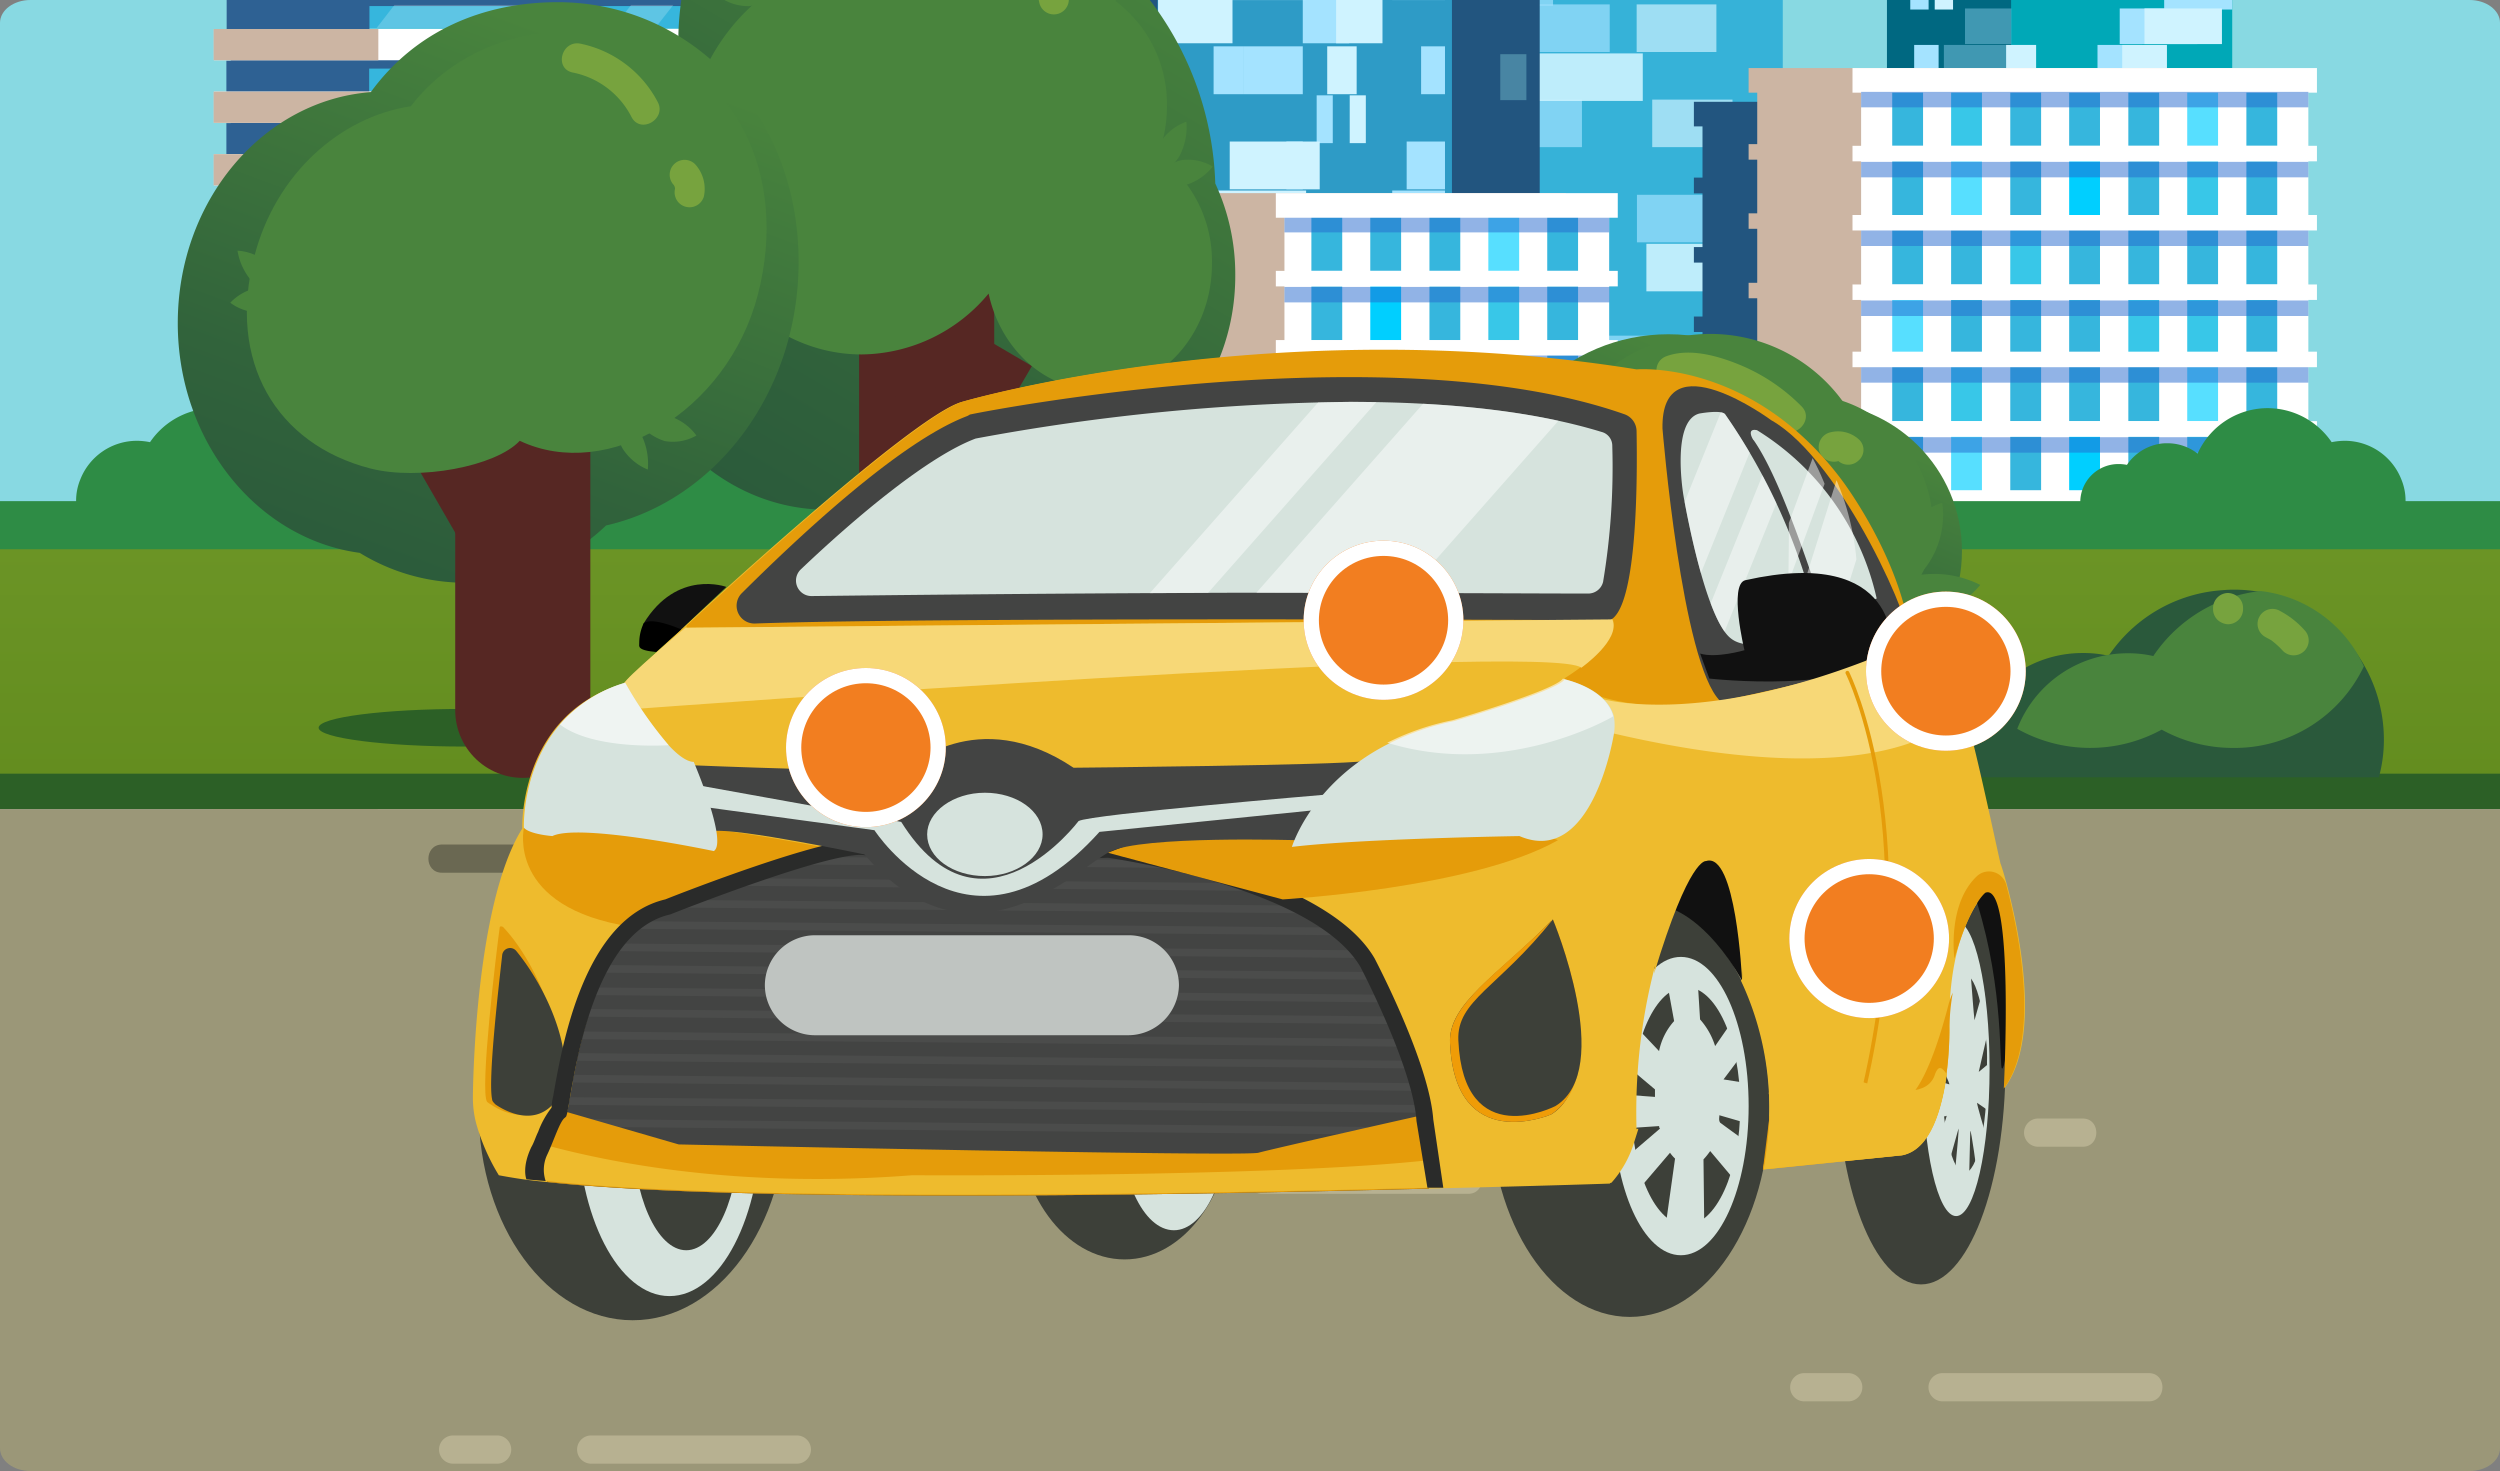 <svg xmlns="http://www.w3.org/2000/svg" xmlns:xlink="http://www.w3.org/1999/xlink" viewBox="0 0 328 193"><rect x="0" y="0" width="328" height="193" fill="#808080" stroke="none"/><defs><style>.a{fill:#ededed;stroke:#cccece;}.b{clip-path:url(#a);}.c{fill:#88d9e2;}.an,.by,.ch,.ci,.d{fill:#fff;}.ab,.ac,.ad,.ae,.af,.ag,.ah,.ai,.aj,.av,.ba,.bb,.bg,.bk,.ca,.ce,.cj,.cm,.e,.h,.i,.j,.k,.l,.m,.p,.q,.r,.s,.u,.v,.w,.x,.y,.z{fill:none;}.ab,.ac,.ad,.e,.h,.i,.j,.k,.p,.q{stroke:#a4e3ff;}.ab,.ac,.ad,.ae,.af,.ag,.ah,.ai,.aj,.av,.ba,.bb,.bg,.bk,.ca,.ce,.cj,.e,.h,.i,.j,.k,.l,.m,.p,.q,.r,.s,.u,.v,.w,.x,.y,.z{stroke-miterlimit:10;}.e{stroke-width:6.813px;}.ao,.e,.p,.q,.s,.u{opacity:0.68;}.f{fill:#00a8b7;}.g{fill:#006881;}.h,.i,.j,.k,.l,.m{stroke-width:4.679px;}.ac,.i{opacity:0.53;}.j{opacity:0.31;}.ad,.ag,.k,.m{opacity:0.39;}.ae,.af,.ag,.l,.m,.r,.s{stroke:#cff3ff;}.n{fill:#98ba2d;}.o{fill:#36b2d8;}.p,.r,.s{stroke-width:6.238px;}.q{stroke-width:9.131px;}.r{opacity:0.89;}.t{fill:#22557f;}.aj,.u,.v,.w,.x{stroke:#95e4e8;}.u,.v{stroke-width:5.489px;}.v,.w,.x{opacity:0.34;}.w{stroke-width:6.029px;}.x{stroke-width:6.531px;}.ck,.y{stroke:#fff;}.y,.z{stroke-width:6.947px;}.z{stroke:#a4eeff;}.aa{fill:#2e9bc6;}.ab,.ac,.ad,.ae,.af,.ag,.aj{stroke-width:6.272px;}.ae{opacity:0.14;}.ah{stroke:#46c4d1;}.ah,.ai{stroke-width:7.938px;}.ai{stroke:#3a84ad;}.ak{fill:#36b6dd;}.al{fill:#2e6193;}.am{fill:#ccb5a3;}.an{opacity:0.2;}.ap{fill:#a4e3ff;}.aq{fill:#cff3ff;}.ar{fill:#38c7e8;}.as{fill:#57dfff;}.at{fill:#00cfff;}.au{fill:#2469ce;opacity:0.5;}.av{stroke:#38300e;stroke-width:3.519px;}.aw{fill:url(#b);}.ax{fill:#2e8c45;}.ay{fill:#2c6026;}.az{fill:url(#c);}.ba,.bb,.bk{stroke:#562723;}.ba,.cj{stroke-linecap:round;}.ba{stroke-width:17.728px;}.bb{stroke-width:9.455px;}.bc{fill:#49843d;}.bd{fill:#77a33e;}.be{fill:url(#d);}.bf{fill:#33312a;}.bg{stroke:#4b4332;stroke-width:6.696px;}.bh{fill:url(#e);}.bi{fill:url(#f);}.bj{fill:#2a593b;}.bk{stroke-width:0.919px;}.bl{fill:#9b9778;}.bm{fill:#b7b191;}.bn{opacity:0.7;}.bo{fill:#565441;}.bp{fill:#3d4039;}.bq{fill:#d6e3dd;}.br{fill:#eebb2d;}.bs{fill:#e59c0a;}.bt{fill:#111;}.bu{fill:#434443;}.bv,.by{opacity:0.47;}.bv{clip-path:url(#g);}.bw{opacity:0.44;clip-path:url(#h);}.bx{clip-path:url(#i);}.bz{clip-path:url(#j);}.ca,.cj{stroke:#e59c0a;}.cb{fill:#ef9c07;}.cc{fill:#f7d877;}.cd{clip-path:url(#k);}.ce{stroke:#4b4c4b;}.cf{fill:#bfc4c1;}.cg{fill:#2a2b2a;}.ch{opacity:0.62;}.ci{opacity:0.57;}.cj{stroke-width:0.5px;}.ck{fill:#f27e20;stroke-width:2px;}.cl{stroke:none;}</style><clipPath id="a"><path class="a" d="M4-2H324c2.209,0,4,1.342,4,3V188c0,1.655-1.791,3-4,3H4c-2.209,0-4-1.342-4-3V1C0-.658,1.791-2,4-2Z" transform="translate(94 182)"/></clipPath><linearGradient id="b" x1="0.5" y1="-2.109" x2="0.5" y2="1.355" gradientUnits="objectBoundingBox"><stop offset="0" stop-color="#7fa637"/><stop offset="1" stop-color="#5f891b"/></linearGradient><linearGradient id="c" x1="0.778" y1="0.052" x2="0.262" y2="1.084" gradientUnits="objectBoundingBox"><stop offset="0.092" stop-color="#49843d"/><stop offset="0.196" stop-color="#447e3d"/><stop offset="0.701" stop-color="#31633b"/><stop offset="1" stop-color="#2a593b"/></linearGradient><linearGradient id="d" x1="0.709" y1="-0.022" x2="0.285" y2="1.05" xlink:href="#c"/><linearGradient id="e" x1="0.705" y1="0.014" x2="0.275" y2="1.035" xlink:href="#c"/><linearGradient id="f" x1="0.705" y1="0.014" x2="0.274" y2="1.035" xlink:href="#c"/><clipPath id="g"><path d="M40.483,35.276a2.028,2.028,0,0,1-1.427-3.5c7.354-7,16.793-14.87,22.939-17.166A282.4,282.4,0,0,1,111.166,9.8c13.281,0,24.366,1.312,32.927,3.936a1.875,1.875,0,0,1,1.427,1.859,91.624,91.624,0,0,1-1.207,17.822,2.009,2.009,0,0,1-1.976,1.531c-5.817,0-25.025-.109-45.988-.109C67.373,34.948,50.471,35.166,40.483,35.276Z" transform="translate(-38.426 -9.8)"/></clipPath><clipPath id="h"><path d="M144.532,21.933s-1.646-9.731,2.085-10.715c0,0,2.963-.547,3.4.109a79.036,79.036,0,0,1,12.073,27.116s-7.9,4.92-11.3,2.3C147.276,38.115,144.532,21.933,144.532,21.933Z" transform="translate(-144.17 -11.005)"/></clipPath><clipPath id="i"><path d="M.818.04A34.775,34.775,0,0,1,16.479,22.117s-6.037,2.3-6.694,1.758S4.649,7.474.378,1.353C.378,1.463-.717-.286.818.04Z" transform="translate(0 0)"/></clipPath><clipPath id="j"><path d="M.818.04A34.786,34.786,0,0,1,16.484,22.117s-6.037,2.3-6.695,1.757S4.651,7.473.378,1.353C.378,1.463-.717-.286.818.04Z" transform="translate(0 0)"/></clipPath><clipPath id="k"><path d="M124.423,107.995c-32.927.875-90.879,1.859-115.684-.875l-.22-.547a5.009,5.009,0,0,1,.329-3.717c.878-1.859,1.646-4.374,2.3-4.811l.11-.109c.659-.109,2.085-23.945,13.72-26.569,0,0,22.829-9.075,25.9-7.654s31.5.219,31.5.219,26.89,3.717,33.147,14.323c0,0,6.915,13.23,7.354,20.227Z" transform="translate(-8.304 -63.562)"/></clipPath></defs><g class="b" transform="translate(-94 -180)"><g transform="translate(94 65.926)"><g transform="translate(0 0)"><rect class="c" width="328" height="245.895"/><path class="d" d="M657.728,115.62v.363a4.611,4.611,0,0,0,4.592,4.574h20.956v15.212H620.628a4.611,4.611,0,0,1-4.592-4.574v-6.063a4.611,4.611,0,0,1,4.592-4.574h9.658a4.611,4.611,0,0,0,4.592-4.574v-.363a4.611,4.611,0,0,0-4.592-4.574H588.01a4.156,4.156,0,0,1-4.373-3.848,4.156,4.156,0,0,0-4.373-3.848H563.592A4.6,4.6,0,0,1,559,98.774a4.611,4.611,0,0,1,4.592-4.574H683.275v16.846H662.32A4.611,4.611,0,0,0,657.728,115.62Z" transform="translate(-355.276 -60)"/><g transform="translate(247.567 67.419)"><line class="e" x2="9.111" transform="translate(36.189 39.609)"/><line class="e" x2="9.111" transform="translate(36.189 16.773)"/><rect class="f" width="36.955" height="112.038" transform="translate(8.346)"/><rect class="g" width="16.291" height="112.038"/><line class="h" x2="6.013" transform="translate(39.287 58.887)"/><line class="h" x2="4.556" transform="translate(30.54 22.146)"/><line class="h" x2="4.483" transform="translate(18.878 58.887)"/><line class="i" x2="7.289" transform="translate(5.503 22.146)"/><line class="j" x2="4.118" transform="translate(0 22.146)"/><line class="h" x2="6.013" transform="translate(39.287 26.938)"/><line class="h" x2="7.107" transform="translate(32.18 100.638)"/><line class="h" x2="8.747" transform="translate(18.878 63.679)"/><line class="h" x2="8.929" transform="translate(36.372 68.218)"/><line class="h" x2="5.868" transform="translate(16.254 31.477)"/><line class="h" x2="4.665" transform="translate(0 31.477)"/><line class="h" x2="4.082" transform="translate(38.048 73.01)"/><line class="h" x2="5.795" transform="translate(18.988 36.269)"/><line class="h" x2="6.123" transform="translate(4.118 73.01)"/><line class="h" x2="11.589" transform="translate(30.54 40.771)"/><line class="k" x2="9.184" transform="translate(12.646 40.771)"/><line class="h" x2="3.207" transform="translate(9.439 86.878)"/><line class="h" x2="2.369" transform="translate(7.07 77.512)"/><line class="h" x2="8.929" transform="translate(36.372 45.563)"/><line class="h" x2="2.879" transform="translate(28.973 73.01)"/><line class="h" x2="1.604" transform="translate(31.889 8.641)"/><line class="h" x2="10.095" transform="translate(17.275 73.01)"/><line class="h" x2="4.191" transform="translate(11.844 77.512)"/><line class="h" x2="6.669" transform="translate(5.467 82.304)"/><line class="h" x2="2.405" transform="translate(3.061 45.563)"/><line class="i" x2="3.025" transform="translate(2.15 8.641)"/><line class="h" x2="4.592" transform="translate(40.708 13.142)"/><line class="h" x2="10.168" transform="translate(30.54 50.101)"/><line class="h" x2="1.567" transform="translate(28.973 13.142)"/><line class="k" x2="6.086" transform="translate(10.241 50.101)"/><line class="i" x2="2.15" transform="translate(0 13.142)"/><line class="h" x2="6.013" transform="translate(39.287 17.935)"/><line class="h" x2="5.795" transform="translate(33.492 91.634)"/><line class="h" x2="5.868" transform="translate(27.625 54.893)"/><line class="k" x2="8.856" transform="translate(7.471 54.893)"/><line class="i" x2="4.483" transform="translate(6.779 17.935)"/><line class="h" x2="3.207" transform="translate(3.572 54.893)"/><line class="h" x2="3.572" transform="translate(2.15 100.965)"/><line class="l" x2="4.556" transform="translate(33.784 22.146)"/><line class="l" x2="4.483" transform="translate(22.122 58.887)"/><line class="l" x2="7.289" transform="translate(16.4 22.146)"/><line class="l" x2="7.143" transform="translate(35.388 100.638)"/><line class="i" x2="7.362" transform="translate(8.965 26.938)"/><line class="l" x2="5.831" transform="translate(27.953 31.477)"/><line class="m" x2="4.884" transform="translate(11.553 31.477)"/><line class="l" x2="11.954" transform="translate(33.347 36.269)"/><line class="m" x2="6.123" transform="translate(7.362 73.01)"/><line class="l" x2="8.783" transform="translate(16.254 40.771)"/><line class="l" x2="3.207" transform="translate(12.683 86.878)"/><line class="m" x2="2.405" transform="translate(10.277 77.512)"/><line class="l" x2="2.916" transform="translate(32.18 73.01)"/><line class="l" x2="1.604" transform="translate(35.132 8.641)"/><line class="l" x2="5.467" transform="translate(19.571 82.304)"/><line class="l" x2="4.191" transform="translate(15.088 77.512)"/><line class="l" x2="6.706" transform="translate(8.674 82.304)"/><line class="l" x2="2.405" transform="translate(6.268 45.563)"/><line class="l" x2="10.168" transform="translate(33.784 50.101)"/><line class="l" x2="8.783" transform="translate(23.397 13.142)"/><line class="l" x2="3.827" transform="translate(19.571 86.842)"/><line class="m" x2="7.471" transform="translate(6.013 13.142)"/><line class="l" x2="5.795" transform="translate(36.736 91.634)"/><line class="l" x2="5.868" transform="translate(30.868 54.893)"/><line class="l" x2="12.245" transform="translate(18.623 17.935)"/><line class="l" x2="3.936" transform="translate(15.635 54.893)"/><line class="m" x2="3.244" transform="translate(12.391 17.935)"/><line class="l" x2="3.572" transform="translate(5.394 100.965)"/><path class="n" d="M783.036,494.3Z" transform="translate(-745.207 -382.262)"/></g><path class="d" d="M94.732,146.383v.581a4.743,4.743,0,0,1-4.738,4.72h-46.1a4.743,4.743,0,0,0-4.738,4.72v2a4.743,4.743,0,0,1-4.738,4.72H.2V142.135c.62-.254-.692-.436.073-.436H90.031A4.68,4.68,0,0,1,94.732,146.383Z" transform="translate(-0.013 -90.255)"/><g transform="translate(27.916 28.899)"><g transform="translate(102.081)"><rect class="o" width="51.095" height="129.21" transform="translate(52.808 64.442)"/><line class="p" x2="9.257" transform="translate(64.434 76.422)"/><line class="q" x2="11.662" transform="translate(48.471 142.353)"/><line class="p" x2="23.543" transform="translate(73.764 132.333)"/><line class="p" x2="20.956" transform="translate(52.808 82.812)"/><line class="p" x2="15.234" transform="translate(65.964 88.875)"/><line class="q" x2="13.156" transform="translate(48.471 154.842)"/><line class="q" x2="11.662" transform="translate(48.471 111.747)"/><line class="p" x2="24.746" transform="translate(52.808 101.364)"/><line class="p" x2="11.589" transform="translate(61.409 157.311)"/><line class="p" x2="8.601" transform="translate(58.858 107.79)"/><line class="p" x2="17.238" transform="translate(83.057 163.373)"/><line class="p" x2="13.74" transform="translate(84.77 113.853)"/><line class="p" x2="11.152" transform="translate(89.143 169.799)"/><line class="p" x1="9.33" transform="translate(67.459 120.279)"/><line class="p" x2="13.849" transform="translate(62.94 169.799)"/><line class="r" x2="7.58" transform="translate(78.428 76.422)"/><line class="s" x2="16.436" transform="translate(61.992 125.943)"/><line class="s" x2="13.849" transform="translate(86.774 138.395)"/><line class="s" x2="10.46" transform="translate(84.733 88.875)"/><line class="s" x2="17.931" transform="translate(61.992 138.395)"/><line class="r" x2="15.598" transform="translate(69.937 95.301)"/><line class="s" x1="10.532" transform="translate(86.774 101.364)"/><line class="r" x2="6.852" transform="translate(75.367 157.311)"/><line class="s" x2="33.857" transform="translate(43.952 113.853)"/><line class="r" x2="15.926" transform="translate(86.009 120.279)"/><line class="s" x2="9.111" transform="translate(76.898 169.799)"/><path class="t" d="M473.521,261V388.794H427.2V261Z" transform="translate(-401.507 -195.142)"/><line class="u" x2="31.78" transform="translate(72.124 69.96)"/><line class="v" x2="14.396" transform="translate(52.808 69.96)"/><line class="w" x2="3.426" transform="translate(68.552 76.422)"/><line class="w" x2="3.426" transform="translate(66.839 95.301)"/><line class="x" x2="8.054" transform="translate(52.808 79.581)"/><line class="y" x2="31.78" transform="translate(72.124 64.442)"/><line class="z" x2="19.316" transform="translate(52.808 64.442)"/><rect class="aa" width="49.346" height="190.167" transform="translate(11.152)"/><rect class="t" width="21.867" height="190.167"/><line class="ab" x2="6.924" transform="translate(52.662 168.202)"/><line class="ab" x2="2.478" transform="translate(47.013 11.981)"/><line class="ab" x2="6.086" transform="translate(40.927 118.972)"/><line class="ab" x2="4.738" transform="translate(26.969 11.981)"/><line class="ab" x2="5.977" transform="translate(25.292 168.202)"/><line class="ac" x2="9.767" transform="translate(7.362 118.972)"/><line class="ac" x2="10.022" transform="translate(0.036 11.981)"/><line class="ab" x2="5.503" transform="translate(0 118.972)"/><line class="ab" x2="7.836" transform="translate(52.662 125.398)"/><line class="ab" x2="6.05" transform="translate(37.028 18.407)"/><line class="ab" x2="11.735" transform="translate(25.292 174.628)"/><line class="ac" x1="6.013" transform="translate(15.853 18.407)"/><line class="ac" x2="4.337" transform="translate(0 18.407)"/><line class="ab" x2="10.86" transform="translate(48.726 180.691)"/><line class="ab" x2="3.608" transform="translate(40.927 24.47)"/><line class="ab" x2="7.836" transform="translate(21.794 131.461)"/><line class="ab" x2="11.079" transform="translate(22.012 24.47)"/><line class="ac" x2="4.92" transform="translate(6.232 24.47)"/><line class="ab" x2="3.134" transform="translate(56.452 30.896)"/><line class="ab" x2="5.467" transform="translate(50.986 187.117)"/><line class="ab" x2="4.628" transform="translate(34.039 30.896)"/><line class="ab" x2="7.799" transform="translate(25.438 137.851)"/><line class="ab" x2="7.362" transform="translate(21.867 30.896)"/><line class="ab" x2="8.236" transform="translate(5.503 187.117)"/><line class="ac" x2="5.503" transform="translate(0 30.896)"/><line class="ab" x2="3.134" transform="translate(56.452 94.394)"/><line class="ab" x2="15.525" transform="translate(40.927 143.914)"/><line class="ab" x2="7.836" transform="translate(33.092 94.394)"/><line class="ab" x2="3.863" transform="translate(29.228 94.394)"/><line class="ad" x2="12.282" transform="translate(16.947 143.914)"/><line class="ae" x2="3.207" transform="translate(9.439 193.18)"/><line class="ac" x2="4.337" transform="translate(0 36.959)"/><line class="ab" x2="10.86" transform="translate(48.726 150.34)"/><line class="ab" x2="3.863" transform="translate(38.813 187.117)"/><line class="ab" x2="2.114" transform="translate(42.749 100.82)"/><line class="ab" x2="13.521" transform="translate(23.142 187.117)"/><line class="ae" x2="8.965" transform="translate(7.289 199.57)"/><line class="ab" x2="3.207" transform="translate(4.082 150.34)"/><line class="ac" x2="4.045" transform="translate(2.879 43.348)"/><line class="ab" x2="5.029" transform="translate(54.557 106.883)"/><line class="ab" x2="13.63" transform="translate(40.927 156.403)"/><line class="ab" x2="2.15" transform="translate(38.777 106.883)"/><line class="ad" x2="8.127" transform="translate(13.74 156.403)"/><line class="ac" x2="2.879" transform="translate(0 106.883)"/><line class="ab" x2="6.924" transform="translate(52.662 113.309)"/><line class="ab" x2="7.836" transform="translate(37.028 162.829)"/><line class="ad" x2="11.844" transform="translate(10.022 162.829)"/><line class="ae" x2="4.3" transform="translate(4.774 162.829)"/><line class="af" x2="3.462" transform="translate(53.537 11.981)"/><line class="af" x2="6.086" transform="translate(45.3 118.972)"/><line class="af" x2="9.694" transform="translate(35.606 11.981)"/><line class="af" x2="5.977" transform="translate(29.629 168.202)"/><line class="af" x2="9.767" transform="translate(21.94 118.972)"/><line class="ae" x2="6.815" transform="translate(13.047 11.981)"/><line class="ae" x2="5.503" transform="translate(4.337 118.972)"/><line class="af" x2="6.05" transform="translate(45.884 18.407)"/><line class="af" x2="11.735" transform="translate(29.629 174.628)"/><line class="af" x2="7.69" transform="translate(21.94 18.407)"/><line class="ac" x2="9.876" transform="translate(11.99 125.398)"/><line class="ae" x2="4.701" transform="translate(7.289 18.407)"/><line class="af" x2="7.799" transform="translate(47.086 24.47)"/><line class="af" x2="7.872" transform="translate(37.428 131.461)"/><line class="af" x2="15.416" transform="translate(22.012 24.47)"/><line class="ag" x2="6.524" transform="translate(15.489 131.461)"/><line class="ae" x2="4.92" transform="translate(13.995 24.47)"/><line class="ae" x2="6.232" transform="translate(4.337 131.461)"/><line class="af" x2="13.958" transform="translate(41.364 30.896)"/><line class="ab" x1="2.442" transform="translate(31.962 37.866)"/><line class="ab" x1="4.774" transform="translate(49.71 37.866)"/><line class="ab" x1="6.086" transform="translate(38.34 44.292)"/><line class="ab" x1="3.608" transform="translate(36.882 50.355)"/><line class="ab" x1="11.917" transform="translate(48.362 50.355)"/><line class="ab" x1="4.665" transform="translate(42.749 56.781)"/><line class="ab" x1="8.2" transform="translate(52.225 56.781)"/><line class="af" x1="3.499" transform="translate(24.418 37.866)"/><line class="af" x1="9.658" transform="translate(36.153 37.866)"/><line class="af" x1="6.086" transform="translate(29.484 44.292)"/><line class="af" x1="8.564" transform="translate(51.788 44.292)"/><line class="af" x1="7.763" transform="translate(26.568 50.355)"/><line class="af" x1="16.254" transform="translate(44.025 50.355)"/><line class="af" x1="13.958" transform="translate(26.131 56.781)"/><line class="af" x2="15.635" transform="translate(44.681 137.851)"/><line class="ae" x2="8.236" transform="translate(9.84 187.117)"/><line class="ag" x2="5.467" transform="translate(16.364 30.896)"/><line class="af" x2="3.863" transform="translate(44.134 94.394)"/><line class="af" x2="11.772" transform="translate(21.794 143.914)"/><line class="ag" x2="3.244" transform="translate(13.776 193.18)"/><line class="ae" x2="9.439" transform="translate(7.362 36.959)"/><line class="ac" x2="6.013" transform="translate(0 56.781)"/><line class="ac" x1="4.337" transform="translate(17.53 56.781)"/><line class="ac" x1="4.956" transform="translate(10.715 62.844)"/><line class="ac" x1="5.503" transform="translate(16.364 69.27)"/><line class="ac" x1="4.337" transform="translate(17.53 75.333)"/><line class="ac" x1="4.082" transform="translate(14.942 81.759)"/><line class="ae" x1="6.815" transform="translate(2.004 50.355)"/><line class="ae" x1="4.701" transform="translate(9.876 56.781)"/><line class="ae" x1="4.956" transform="translate(2.952 62.844)"/><line class="ag" x1="5.503" transform="translate(0.036 69.27)"/><line class="ae" x1="9.403" transform="translate(5.102 75.333)"/><line class="af" x2="2.114" transform="translate(47.086 100.82)"/><line class="af" x2="7.362" transform="translate(26.204 199.57)"/><line class="ad" x2="8.965" transform="translate(11.626 199.57)"/><line class="ae" x2="3.207" transform="translate(8.419 150.34)"/><line class="af" x2="13.594" transform="translate(45.3 156.403)"/><line class="af" x2="11.808" transform="translate(31.342 106.883)"/><line class="ag" x2="10.059" transform="translate(8.018 106.883)"/><line class="af" x2="7.836" transform="translate(41.364 162.829)"/><line class="af" x2="15.161" transform="translate(26.204 113.309)"/><line class="ab" x2="6.086" transform="translate(40.927 87.713)"/><line class="ab" x2="3.134" transform="translate(56.452 63.135)"/><line class="ab" x2="7.836" transform="translate(33.092 63.135)"/><line class="ab" x2="3.863" transform="translate(29.228 63.135)"/><line class="ab" x2="2.114" transform="translate(42.749 69.561)"/><line class="ab" x2="5.029" transform="translate(54.557 75.624)"/><line class="ab" x2="2.15" transform="translate(38.777 75.624)"/><line class="ab" x2="6.924" transform="translate(52.662 82.05)"/><line class="af" x2="6.086" transform="translate(45.3 87.713)"/><line class="af" x2="9.767" transform="translate(21.94 87.713)"/><line class="af" x2="3.863" transform="translate(44.134 63.135)"/><line class="af" x2="2.114" transform="translate(47.086 69.561)"/><line class="af" x2="11.808" transform="translate(31.342 75.624)"/><line class="af" x2="15.161" transform="translate(26.204 82.05)"/><line class="ag" x2="4.373" transform="translate(16.582 113.309)"/><line class="ah" x2="38.631" transform="translate(21.867)"/><line class="ai" x2="21.867"/><line class="aj" x2="38.704" transform="translate(21.794 5.555)"/><path class="n" d="M495.736,603.4Z" transform="translate(-445.042 -413.233)"/></g><g transform="translate(0 56.128)"><rect class="ak" width="64.507" height="4.102" transform="translate(2.369 12.307)"/><rect class="ak" width="64.507" height="4.102" transform="translate(2.369 4.102)"/><rect class="ak" width="64.507" height="4.102" transform="translate(2.515 20.476)"/><rect class="ak" width="64.507" height="4.102" transform="translate(2.515 28.681)"/><rect class="ak" width="64.507" height="4.102" transform="translate(2.369 45.127)"/><rect class="ak" width="64.507" height="4.102" transform="translate(2.369 36.922)"/><rect class="ak" width="64.507" height="4.102" transform="translate(2.187 53.332)"/><rect class="ak" width="64.507" height="4.102" transform="translate(2.187 61.537)"/><rect class="al" width="64.507" height="4.102" transform="translate(2.369 42.15)"/><rect class="al" width="64.507" height="4.102" transform="translate(2.369 33.945)"/><rect class="al" width="64.507" height="4.102" transform="translate(2.187 50.355)"/><rect class="al" width="64.507" height="4.102" transform="translate(2.187 58.56)"/><rect class="al" width="64.507" height="4.102" transform="translate(2.369 9.33)"/><rect class="al" width="64.507" height="4.102" transform="translate(2.369 1.125)"/><rect class="al" width="64.507" height="4.102" transform="translate(2.515 17.535)"/><rect class="al" width="64.507" height="4.102" transform="translate(2.515 25.74)"/><rect class="al" width="18.732" height="4.102" transform="translate(1.786 12.344)"/><rect class="al" width="18.732" height="4.102" transform="translate(1.786 4.175)"/><rect class="al" width="18.732" height="4.102" transform="translate(1.822 20.549)"/><rect class="al" width="18.732" height="4.102" transform="translate(1.822 28.754)"/><rect class="al" width="18.732" height="4.102" transform="translate(1.786 45.2)"/><rect class="al" width="18.732" height="4.102" transform="translate(1.786 36.995)"/><rect class="al" width="18.732" height="4.102" transform="translate(1.713 53.405)"/><rect class="al" width="18.732" height="4.102" transform="translate(1.713 61.574)"/><rect class="d" width="68.625" height="4.102" transform="translate(0.146 41.061)"/><rect class="d" width="68.625" height="4.102" transform="translate(0.146 49.266)"/><rect class="d" width="68.625" height="4.102" transform="translate(0.146 32.856)"/><rect class="d" width="68.625" height="4.102" transform="translate(0 57.471)"/><rect class="d" width="68.625" height="4.102" transform="translate(0 65.676)"/><rect class="d" width="68.625" height="4.102" transform="translate(0.146 8.241)"/><rect class="d" width="68.625" height="4.102" transform="translate(0.146 16.446)"/><rect class="d" width="68.625" height="4.102" transform="translate(0.146)"/><rect class="d" width="68.625" height="4.102" transform="translate(0.292 24.615)"/><rect class="am" width="21.612" height="4.102" transform="translate(0.109 41.061)"/><rect class="am" width="21.612" height="4.102" transform="translate(0.109 49.266)"/><rect class="am" width="21.612" height="4.102" transform="translate(0.109 32.856)"/><rect class="am" width="21.612" height="4.102" transform="translate(0.036 57.471)"/><rect class="am" width="21.612" height="4.102" transform="translate(0.036 65.676)"/><rect class="am" width="21.612" height="4.102" transform="translate(0.109 8.241)"/><rect class="am" width="21.612" height="4.102" transform="translate(0.109 16.446)"/><rect class="am" width="21.612" height="4.102" transform="translate(0.109)"/><rect class="am" width="21.612" height="4.102" transform="translate(0.146 24.615)"/><path class="an" d="M158.319,248.6H147.932l-2.332,3.013h10.35Z" transform="translate(-120.453 -243.372)"/><path class="an" d="M194.272,248.6h-5.54l-2.332,3.013h5.5Z" transform="translate(-146.384 -243.372)"/><path class="an" d="M182.07,271H165.232l-2.332,3.013h16.837Z" transform="translate(-131.448 -257.64)"/><path class="an" d="M238.172,271h-5.54l-2.332,3.013h5.54Z" transform="translate(-174.285 -257.64)"/><path class="an" d="M148.719,293.6h-10.35L136,296.577h10.387Z" transform="translate(-114.352 -272.035)"/><path class="an" d="M154.77,316H137.932l-2.332,3.013h16.837Z" transform="translate(-114.098 -286.302)"/><path class="an" d="M228.672,316h-5.54l-2.332,3.013h5.5Z" transform="translate(-168.247 -286.302)"/><path class="an" d="M163.919,338.6H153.532l-2.332,3.013h10.35Z" transform="translate(-124.012 -300.697)"/><path class="an" d="M187.67,361.1H170.832l-2.332,2.977h16.837Z" transform="translate(-135.008 -315.029)"/><path class="an" d="M243.772,361.1h-5.54l-2.332,2.977h5.54Z" transform="translate(-177.844 -315.029)"/><path class="an" d="M154.319,383.6h-10.35l-2.369,3.013h10.387Z" transform="translate(-117.911 -329.36)"/><path class="an" d="M221.372,383.6h-5.54l-2.332,3.013h5.54Z" transform="translate(-163.608 -329.36)"/><path class="an" d="M160.37,406H143.532l-2.332,3.013h16.837Z" transform="translate(-117.657 -343.628)"/><path class="an" d="M234.272,406h-5.54l-2.332,3.013h5.5Z" transform="translate(-171.806 -343.628)"/></g><g transform="translate(0 121.695)"><rect class="ak" width="64.507" height="4.102" transform="translate(2.369 12.307)"/><rect class="ak" width="64.507" height="4.102" transform="translate(2.369 4.102)"/><rect class="ak" width="64.507" height="4.102" transform="translate(2.515 20.512)"/><rect class="ak" width="64.507" height="4.102" transform="translate(2.515 28.717)"/><rect class="ak" width="64.507" height="4.102" transform="translate(2.369 45.127)"/><rect class="ak" width="64.507" height="4.102" transform="translate(2.369 36.959)"/><rect class="ak" width="64.507" height="4.102" transform="translate(2.187 53.332)"/><rect class="ak" width="64.507" height="4.102" transform="translate(2.187 61.537)"/><rect class="al" width="64.507" height="4.102" transform="translate(2.369 42.187)"/><rect class="al" width="64.507" height="4.102" transform="translate(2.369 33.982)"/><rect class="al" width="64.507" height="4.102" transform="translate(2.187 50.392)"/><rect class="al" width="64.507" height="4.102" transform="translate(2.187 58.56)"/><rect class="al" width="64.507" height="4.102" transform="translate(2.369 9.33)"/><rect class="al" width="64.507" height="4.102" transform="translate(2.369 1.162)"/><rect class="al" width="64.507" height="4.102" transform="translate(2.515 17.535)"/><rect class="al" width="64.507" height="4.102" transform="translate(2.515 25.74)"/><rect class="al" width="18.732" height="4.102" transform="translate(1.786 12.38)"/><rect class="al" width="18.732" height="4.102" transform="translate(1.786 4.175)"/><rect class="al" width="18.732" height="4.102" transform="translate(1.822 20.585)"/><rect class="al" width="18.732" height="4.102" transform="translate(1.822 28.754)"/><rect class="al" width="18.732" height="4.102" transform="translate(1.786 45.2)"/><rect class="al" width="18.732" height="4.102" transform="translate(1.786 36.995)"/><rect class="al" width="18.732" height="4.102" transform="translate(1.713 53.405)"/><rect class="al" width="18.732" height="4.102" transform="translate(1.713 61.61)"/><rect class="d" width="68.625" height="4.102" transform="translate(0.146 41.098)"/><rect class="d" width="68.625" height="4.102" transform="translate(0.146 49.266)"/><rect class="d" width="68.625" height="4.102" transform="translate(0.146 32.893)"/><rect class="d" width="68.625" height="4.102" transform="translate(0 57.471)"/><rect class="d" width="68.625" height="4.102" transform="translate(0 65.676)"/><rect class="d" width="68.625" height="4.102" transform="translate(0.146 8.241)"/><rect class="d" width="68.625" height="4.102" transform="translate(0.146 16.446)"/><rect class="d" width="68.625" height="4.102" transform="translate(0.146)"/><rect class="d" width="68.625" height="4.102" transform="translate(0.292 24.651)"/><rect class="am" width="21.612" height="4.102" transform="translate(0.109 41.098)"/><rect class="am" width="21.612" height="4.102" transform="translate(0.109 49.266)"/><rect class="am" width="21.612" height="4.102" transform="translate(0.109 32.893)"/><rect class="am" width="21.612" height="4.102" transform="translate(0.036 57.471)"/><rect class="am" width="21.612" height="4.102" transform="translate(0.036 65.676)"/><rect class="am" width="21.612" height="4.102" transform="translate(0.109 8.241)"/><rect class="am" width="21.612" height="4.102" transform="translate(0.109 16.446)"/><rect class="am" width="21.612" height="4.102" transform="translate(0.109)"/><rect class="am" width="21.612" height="4.102" transform="translate(0.146 24.651)"/><path class="an" d="M158.319,429.2H147.932l-2.332,3.013h10.35Z" transform="translate(-120.453 -423.972)"/><path class="an" d="M194.272,429.2h-5.54l-2.332,3.013h5.5Z" transform="translate(-146.384 -423.972)"/><path class="an" d="M182.07,451.7H165.232l-2.332,2.977h16.837Z" transform="translate(-131.448 -438.303)"/><path class="an" d="M238.172,451.7h-5.54l-2.332,2.977h5.54Z" transform="translate(-174.285 -438.303)"/><path class="an" d="M148.719,474.2h-10.35L136,477.213h10.387Z" transform="translate(-114.352 -452.635)"/><path class="an" d="M154.77,496.6H137.932l-2.332,3.013h16.837Z" transform="translate(-114.098 -466.902)"/><path class="an" d="M228.672,496.6h-5.54l-2.332,3.013h5.5Z" transform="translate(-168.247 -466.902)"/><path class="an" d="M163.919,519.3H153.532l-2.332,3.013h10.35Z" transform="translate(-124.012 -481.361)"/><path class="an" d="M187.67,541.7H170.832l-2.332,3.013h16.837Z" transform="translate(-135.008 -495.629)"/><path class="an" d="M243.772,541.7h-5.54l-2.332,3.013h5.54Z" transform="translate(-177.844 -495.629)"/><path class="an" d="M154.319,564.3h-10.35l-2.369,2.977h10.387Z" transform="translate(-117.911 -510.024)"/><path class="an" d="M221.372,564.3h-5.54l-2.332,2.977h5.54Z" transform="translate(-163.608 -510.024)"/><path class="an" d="M160.37,586.7H143.532l-2.332,3.013h16.837Z" transform="translate(-117.657 -524.291)"/><path class="an" d="M234.272,586.7h-5.54l-2.332,3.013h5.5Z" transform="translate(-171.806 -524.291)"/></g><g transform="translate(194.322 94.103)"><g class="ao" transform="translate(63.231 57.035)"><rect class="ap" width="15.452" height="1.67"/></g><g class="ao" transform="translate(64.871 59.722)"><rect class="ap" width="4.993" height="1.67"/></g><g class="ao" transform="translate(51.241 59.722)"><rect class="ap" width="8.71" height="1.67"/></g><g class="ao" transform="translate(53.282 11.618)"><rect class="ap" width="12.573" height="1.67"/></g><g class="ao" transform="translate(53.282 14.449)"><rect class="ap" width="8.127" height="1.67"/></g><g class="ao" transform="translate(70.411 14.449)"><rect class="ap" width="9.366" height="1.67"/></g><g class="ao" transform="translate(56.525 57.035)"><rect class="aq" width="12.719" height="1.67"/></g><path class="t" d="M677.514,354.231V351H609.8v3.231h1.13v6.716H609.8v2.069h1.13v7.043H609.8v2.033h1.13v7.08H609.8v2.033h1.13v6.753H609.8v2.069h1.13v7.043H609.8v2.069h1.13v7.043H609.8v2.033h1.13V415.3H609.8v2.033h1.13v6.934H609.8V426.3h1.13v9.04h65.454V426.3h1.13v-2.033h-1.13V417.33h1.13V415.3h-1.13v-7.079h1.13v-2.033h-1.13v-7.043h1.13v-2.069h-1.13v-7.043h1.13v-2.069h-1.13v-6.753h1.13v-2.033h-1.13v-7.08h1.13V370.06h-1.13v-7.043h1.13v-2.069h-1.13v-6.716Z" transform="translate(-609.8 -346.571)"/><g class="ao" transform="translate(58.165 59.722)"><rect class="aq" width="4.993" height="1.67"/></g><g class="ao" transform="translate(63.705 14.449)"><rect class="aq" width="6.633" height="1.67"/></g><g transform="translate(7.18)"><path class="am" d="M696.084,346.8H630.63v7.08H629.5v2.033h1.13v7.043H629.5v2.033h1.13v7.079H629.5V374.1h1.13v6.789H629.5v2.033h1.13V390H629.5v2.033h1.13v7.043H629.5v2.033h1.13v7.08H629.5v2.033h1.13v6.934H629.5v2.033h1.13v9.04h65.454v-9.04h1.13V417.16h-1.13v-6.934h1.13v-2.033h-1.13v-7.08h1.13V399.08h-1.13v-7.043h1.13V390h-1.13v-7.08h1.13v-2.033h-1.13V374.1h1.13v-2.033h-1.13v-7.079h1.13v-2.033h-1.13v-7.043h1.13V353.88h-1.13Z" transform="translate(-629.5 -343.896)"/><rect class="am" width="67.714" height="3.231"/></g><rect class="d" width="58.676" height="81.433" transform="translate(21.94 3.122)"/><rect class="ak" width="4.045" height="7.08" transform="translate(26.021 3.122)"/><rect class="ar" width="4.045" height="7.08" transform="translate(33.748 3.122)"/><rect class="ak" width="4.045" height="7.08" transform="translate(41.51 3.122)"/><rect class="ak" width="4.045" height="7.08" transform="translate(49.236 3.122)"/><rect class="ak" width="4.045" height="7.08" transform="translate(56.999 3.122)"/><rect class="as" width="4.045" height="7.08" transform="translate(64.725 3.122)"/><rect class="ak" width="4.045" height="7.08" transform="translate(72.488 3.122)"/><rect class="ak" width="4.045" height="7.08" transform="translate(72.488 12.235)"/><rect class="ar" width="4.045" height="7.08" transform="translate(64.725 12.235)"/><rect class="ak" width="4.045" height="7.08" transform="translate(56.999 12.235)"/><rect class="at" width="4.045" height="7.08" transform="translate(49.236 12.235)"/><rect class="ak" width="4.045" height="7.08" transform="translate(41.51 12.235)"/><rect class="as" width="4.045" height="7.08" transform="translate(33.748 12.235)"/><rect class="ak" width="4.045" height="7.08" transform="translate(26.021 12.235)"/><rect class="ak" width="4.045" height="7.08" transform="translate(26.021 21.311)"/><rect class="ak" width="4.045" height="7.08" transform="translate(33.748 21.311)"/><rect class="ar" width="4.045" height="7.08" transform="translate(41.51 21.311)"/><rect class="ak" width="4.045" height="7.08" transform="translate(49.236 21.311)"/><rect class="ak" width="4.045" height="7.08" transform="translate(56.999 21.311)"/><rect class="ak" width="4.045" height="7.08" transform="translate(64.725 21.311)"/><rect class="ak" width="4.045" height="7.08" transform="translate(72.488 21.311)"/><rect class="ak" width="4.045" height="7.08" transform="translate(72.488 30.424)"/><rect class="ar" width="4.045" height="7.08" transform="translate(64.725 30.424)"/><rect class="ar" width="4.045" height="7.08" transform="translate(56.999 30.424)"/><rect class="ak" width="4.045" height="7.08" transform="translate(49.236 30.424)"/><rect class="ak" width="4.045" height="7.08" transform="translate(41.51 30.424)"/><rect class="ak" width="4.045" height="7.08" transform="translate(33.748 30.424)"/><rect class="as" width="4.045" height="7.08" transform="translate(26.021 30.424)"/><rect class="ak" width="4.045" height="7.08" transform="translate(26.021 39.246)"/><rect class="ar" width="4.045" height="7.08" transform="translate(33.748 39.246)"/><rect class="ak" width="4.045" height="7.08" transform="translate(41.51 39.246)"/><rect class="ak" width="4.045" height="7.08" transform="translate(49.236 39.246)"/><rect class="ak" width="4.045" height="7.08" transform="translate(56.999 39.246)"/><rect class="as" width="4.045" height="7.08" transform="translate(64.725 39.246)"/><rect class="ak" width="4.045" height="7.08" transform="translate(72.488 39.246)"/><rect class="ak" width="4.045" height="7.08" transform="translate(72.488 48.359)"/><rect class="ar" width="4.045" height="7.08" transform="translate(64.725 48.359)"/><rect class="ak" width="4.045" height="7.08" transform="translate(56.999 48.359)"/><rect class="at" width="4.045" height="7.08" transform="translate(49.236 48.359)"/><rect class="ak" width="4.045" height="7.08" transform="translate(41.51 48.359)"/><rect class="as" width="4.045" height="7.08" transform="translate(33.748 48.359)"/><rect class="ak" width="4.045" height="7.08" transform="translate(26.021 48.359)"/><rect class="ak" width="4.045" height="7.08" transform="translate(26.021 57.435)"/><rect class="ak" width="4.045" height="7.08" transform="translate(33.748 57.435)"/><rect class="ar" width="4.045" height="7.08" transform="translate(41.51 57.435)"/><rect class="ak" width="4.045" height="7.08" transform="translate(49.236 57.435)"/><rect class="ak" width="4.045" height="7.08" transform="translate(56.999 57.435)"/><rect class="ak" width="4.045" height="7.08" transform="translate(64.725 57.435)"/><rect class="ak" width="4.045" height="7.08" transform="translate(72.488 57.435)"/><rect class="d" width="60.935" height="2.033" transform="translate(20.81 10.202)"/><rect class="d" width="60.935" height="2.033" transform="translate(20.81 28.391)"/><rect class="d" width="60.935" height="3.231" transform="translate(20.81)"/><rect class="d" width="60.935" height="2.033" transform="translate(20.81 19.278)"/><rect class="d" width="60.935" height="2.033" transform="translate(20.81 46.325)"/><rect class="d" width="60.935" height="2.033" transform="translate(20.81 37.213)"/><rect class="d" width="60.935" height="2.033" transform="translate(20.81 55.402)"/><rect class="au" width="58.676" height="2.033" transform="translate(21.94 3.122)"/><rect class="au" width="58.676" height="2.033" transform="translate(21.94 12.307)"/><rect class="au" width="58.676" height="2.033" transform="translate(21.94 21.311)"/><rect class="au" width="58.676" height="2.033" transform="translate(21.94 30.496)"/><rect class="au" width="58.676" height="2.033" transform="translate(21.94 39.246)"/><rect class="au" width="58.676" height="2.033" transform="translate(21.94 48.431)"/><rect class="au" width="58.676" height="2.033" transform="translate(21.94 57.435)"/><path class="av" d="M789.4,467.3" transform="translate(-723.946 -420.648)"/></g><g transform="translate(118.7 110.513)"><g class="ao" transform="translate(47.159 57.035)"><rect class="ap" width="15.452" height="1.67"/></g><g class="ao" transform="translate(48.799 59.686)"><rect class="ap" width="4.993" height="1.67"/></g><g class="ao" transform="translate(35.169 59.686)"><rect class="ap" width="8.71" height="1.67"/></g><g class="ao" transform="translate(37.21 11.618)"><rect class="ap" width="12.573" height="1.67"/></g><g class="ao" transform="translate(37.21 14.413)"><rect class="ap" width="8.127" height="1.67"/></g><g class="ao" transform="translate(54.339 14.413)"><rect class="ap" width="9.366" height="1.67"/></g><g class="ao" transform="translate(40.417 57.035)"><rect class="aq" width="12.719" height="1.67"/></g><path class="t" d="M453.942,399.395V396.2H402.3v3.195h1.13v6.753H402.3v2.033h1.13v7.043H402.3v2.033h1.13v7.08H402.3v2.033h1.13v6.789H402.3v2.033h1.13v7.079H402.3V444.3h1.13v7.043H402.3v2.033h1.13v7.08H402.3v2.033h1.13v6.934H402.3v2.033h1.13v9.04h49.382v-9.04h1.13v-2.033h-1.13v-6.934h1.13V460.46h-1.13v-7.08h1.13v-2.033h-1.13V444.3h1.13v-2.033h-1.13v-7.079h1.13v-2.033h-1.13V426.37h1.13v-2.033h-1.13v-7.08h1.13v-2.033h-1.13v-7.043h1.13v-2.033h-1.13v-6.753Z" transform="translate(-402.3 -391.771)"/><g class="ao" transform="translate(42.093 59.686)"><rect class="aq" width="4.993" height="1.67"/></g><g class="ao" transform="translate(47.633 14.413)"><rect class="aq" width="6.633" height="1.67"/></g><g transform="translate(7.18)"><path class="am" d="M472.512,391.9H423.13v7.08H422v2.069h1.13v7.007H422v2.069h1.13V417.2H422v2.033h1.13v6.753H422v2.033h1.13V435.1H422v2.069h1.13v7.043H422v2.033h1.13v7.08H422v2.033h1.13v6.9H422v2.069h1.13v9.04h49.382v-9.04h1.13V462.26h-1.13v-6.9h1.13v-2.033h-1.13v-7.08h1.13v-2.033h-1.13v-7.043h1.13V435.1h-1.13v-7.079h1.13v-2.033h-1.13v-6.753h1.13V417.2h-1.13v-7.079h1.13v-2.069h-1.13v-7.007h1.13V398.98h-1.13Z" transform="translate(-422 -389.032)"/><rect class="am" width="51.642" height="3.231"/></g><rect class="d" width="42.604" height="81.433" transform="translate(21.903 3.122)"/><rect class="ak" width="4.045" height="7.08" transform="translate(25.438 3.122)"/><rect class="ak" width="4.045" height="7.08" transform="translate(33.164 3.122)"/><rect class="ak" width="4.045" height="7.08" transform="translate(40.927 3.122)"/><rect class="as" width="4.045" height="7.08" transform="translate(48.653 3.122)"/><rect class="ak" width="4.045" height="7.08" transform="translate(56.38 3.122)"/><rect class="ak" width="4.045" height="7.08" transform="translate(56.38 12.235)"/><rect class="ar" width="4.045" height="7.08" transform="translate(48.653 12.235)"/><rect class="ak" width="4.045" height="7.08" transform="translate(40.927 12.235)"/><rect class="at" width="4.045" height="7.08" transform="translate(33.164 12.235)"/><rect class="ak" width="4.045" height="7.08" transform="translate(25.438 12.235)"/><rect class="ar" width="4.045" height="7.08" transform="translate(25.438 21.311)"/><rect class="ak" width="4.045" height="7.08" transform="translate(33.164 21.311)"/><rect class="ak" width="4.045" height="7.08" transform="translate(40.927 21.311)"/><rect class="ak" width="4.045" height="7.08" transform="translate(48.653 21.311)"/><rect class="ak" width="4.045" height="7.08" transform="translate(56.38 21.311)"/><rect class="ak" width="4.045" height="7.08" transform="translate(56.38 30.424)"/><rect class="ar" width="4.045" height="7.08" transform="translate(48.653 30.424)"/><rect class="ar" width="4.045" height="7.08" transform="translate(40.927 30.424)"/><rect class="ak" width="4.045" height="7.08" transform="translate(33.164 30.424)"/><rect class="ak" width="4.045" height="7.08" transform="translate(25.438 30.424)"/><rect class="ak" width="4.045" height="7.08" transform="translate(25.438 39.21)"/><rect class="ak" width="4.045" height="7.08" transform="translate(33.164 39.21)"/><rect class="ak" width="4.045" height="7.08" transform="translate(40.927 39.21)"/><rect class="as" width="4.045" height="7.08" transform="translate(48.653 39.21)"/><rect class="ak" width="4.045" height="7.08" transform="translate(56.38 39.21)"/><rect class="ak" width="4.045" height="7.08" transform="translate(56.38 48.322)"/><rect class="ar" width="4.045" height="7.08" transform="translate(48.653 48.322)"/><rect class="ak" width="4.045" height="7.08" transform="translate(40.927 48.322)"/><rect class="at" width="4.045" height="7.08" transform="translate(33.164 48.322)"/><rect class="ak" width="4.045" height="7.08" transform="translate(25.438 48.322)"/><rect class="ar" width="4.045" height="7.08" transform="translate(25.438 57.435)"/><rect class="ak" width="4.045" height="7.08" transform="translate(33.164 57.435)"/><rect class="ak" width="4.045" height="7.08" transform="translate(40.927 57.435)"/><rect class="ak" width="4.045" height="7.08" transform="translate(48.653 57.435)"/><rect class="ak" width="4.045" height="7.08" transform="translate(56.38 57.435)"/><rect class="d" width="44.863" height="2.033" transform="translate(20.773 10.202)"/><rect class="d" width="44.863" height="2.033" transform="translate(20.773 28.391)"/><rect class="d" width="44.863" height="2.033" transform="translate(20.773 19.278)"/><rect class="d" width="44.863" height="2.033" transform="translate(20.773 46.325)"/><rect class="d" width="44.863" height="2.033" transform="translate(20.773 37.213)"/><rect class="d" width="44.863" height="2.033" transform="translate(20.773 55.402)"/><rect class="au" width="42.604" height="2.033" transform="translate(21.903 3.122)"/><path class="au" d="M482.554,419.933H462.4V417.9h42.64v2.033H482.554" transform="translate(-440.497 -405.593)"/><rect class="au" width="42.604" height="2.033" transform="translate(21.903 21.311)"/><rect class="au" width="42.604" height="2.033" transform="translate(21.903 30.496)"/><rect class="au" width="42.604" height="2.033" transform="translate(21.903 39.246)"/><rect class="au" width="42.604" height="2.033" transform="translate(21.903 48.431)"/><rect class="au" width="42.604" height="2.033" transform="translate(21.903 57.435)"/><path class="av" d="M537.7,512.5" transform="translate(-488.354 -465.848)"/><rect class="d" width="44.863" height="3.231" transform="translate(20.773)"/></g></g><g transform="translate(227.45 186.936)"><rect class="ap" width="11.662" height="1.924"/></g><g transform="translate(219.687 186.936)"><rect class="aq" width="8.528" height="1.924"/></g><rect class="d" width="70.447" height="2.36" transform="translate(167.499 186.899)"/><g transform="translate(0 184.213)"><rect class="aw" width="328" height="36.015"/></g><rect class="ax" width="328" height="6.317" transform="translate(0 179.82)"/><g transform="translate(9.986 167.621)"><path class="ax" d="M55.572,471.793a9.719,9.719,0,0,1-.328,2.541H27.4V473.9a7.265,7.265,0,0,1,.547-2.832,7.978,7.978,0,0,1,7.435-5.083,8.838,8.838,0,0,1,1.713.182,10.188,10.188,0,0,1,7.216-4.393c.4-.036.8-.073,1.166-.073A10.106,10.106,0,0,1,55.572,471.793Z" transform="translate(-27.4 -461.7)"/></g><g transform="translate(80.141 167.621)"><path class="ax" d="M248.072,471.793a9.719,9.719,0,0,1-.328,2.541H219.9V473.9a7.265,7.265,0,0,1,.547-2.832,7.978,7.978,0,0,1,7.435-5.083,8.838,8.838,0,0,1,1.713.182,10.188,10.188,0,0,1,7.216-4.393c.4-.036.8-.073,1.166-.073A10.106,10.106,0,0,1,248.072,471.793Z" transform="translate(-219.9 -461.7)"/></g><g transform="translate(34.804 172.232)"><path class="ax" d="M95.5,480.79a6.3,6.3,0,0,0,.219,1.634h17.639v-.254a5.015,5.015,0,0,0-5.029-5.046,5.584,5.584,0,0,0-1.093.109,6.47,6.47,0,0,0-4.556-2.8,5.406,5.406,0,0,0-.765-.036A6.435,6.435,0,0,0,95.5,480.79Z" transform="translate(-95.5 -474.4)"/></g><rect class="ay" width="328" height="4.647" transform="translate(0 215.58)"/><ellipse class="ay" cx="17.676" cy="2.65" rx="17.676" ry="2.65" transform="translate(99.493 197.028)"/><path class="az" d="M300.792,287.7a41.718,41.718,0,0,0-9.512-25.232C288.474,246.672,276.046,234.8,261.1,234.8c-16.983,0-30.759,15.393-30.759,34.381a37.327,37.327,0,0,0,.875,8.132,32.256,32.256,0,0,0-8.82,22.509c0,16.918,12.282,30.678,27.443,30.678a24.6,24.6,0,0,0,9.913-2.069,33.2,33.2,0,0,0,5.722.508,31.672,31.672,0,0,0,13.448-2.977c.364.036.729.036,1.093.036,12.938,0,23.4-11.727,23.4-26.176A28.284,28.284,0,0,0,300.792,287.7Z" transform="translate(-141.348 -149.555)"/><line class="ba" y2="55.148" transform="translate(121.579 142.099)"/><line class="bb" y1="16.737" x2="9.804" transform="translate(121.506 159.707)"/><path class="bc" d="M308.883,292.983a18.074,18.074,0,0,0,1.2-6.5,16.857,16.857,0,0,0-6.706-13.76c-.838-13.36-10.788-23.925-22.96-23.925-11.844,0-21.612,10.02-22.887,22.909A26.546,26.546,0,0,0,247,293.31c0,14.2,10.314,25.74,23.033,25.74a21.913,21.913,0,0,0,16.655-7.987c1.567,7.3,7.435,12.707,14.432,12.707,8.2,0,14.869-7.443,14.869-16.592A16.981,16.981,0,0,0,308.883,292.983Z" transform="translate(-156.982 -158.473)"/><path class="bd" d="M345.962,262.689a19.087,19.087,0,0,0-14.468-12.961c-2.478-.472-3.535,3.3-1.057,3.776a15.152,15.152,0,0,1,11.735,10.238C342.974,266.138,346.728,265.122,345.962,262.689Z" transform="translate(-209.113 -159.038)"/><path class="bd" d="M377.208,306.619c-.146-.654-.255-1.307-.4-1.961a1.993,1.993,0,0,0-2.405-1.38,2.015,2.015,0,0,0-1.385,2.4c.146.654.255,1.307.4,1.961a1.962,1.962,0,0,0,3.79-1.017Z" transform="translate(-237.043 -193.128)"/><path class="ay" d="M153.112,572.869c0,1.38-8.6,2.469-19.206,2.469s-19.206-1.125-19.206-2.469c0-1.379,8.6-2.469,19.206-2.469S153.112,571.526,153.112,572.869Z" transform="translate(-72.898 -363.315)"/><path class="be" d="M145.453,349.054c0-19.5-14.14-34.054-31.6-34.054-9.913,0-18.732,3.848-24.527,11.8C75.188,327.888,64,341.031,64,357.114c0,15.5,10.423,28.318,23.871,30.133a26.44,26.44,0,0,0,13.812,3.921,27.083,27.083,0,0,0,18.514-7.515C134.593,380.386,145.453,366.154,145.453,349.054Z" transform="translate(-40.676 -200.639)"/><line class="ba" y2="55.148" transform="translate(68.588 152.119)"/><line class="bb" x1="11.699" y1="20.295" transform="translate(55.906 167.875)"/><path class="bc" d="M155.9,360.041c4.118-15.793-3.025-30.024-17.129-33.691-10.241-2.65-21.757.29-28.39,8.931-9.366,1.416-17.748,8.967-20.518,19.641-3.608,13.832,2.843,24.688,15.2,27.882,6.341,1.634,16.473-.254,19.607-3.63C136.147,384.619,151.891,375.434,155.9,360.041Z" transform="translate(-56.48 -207.268)"/><path class="bd" d="M214.853,337.577a14.828,14.828,0,0,0-10.132-7.66c-2.478-.508-3.5,3.231-1.057,3.776a11.067,11.067,0,0,1,7.763,5.881C212.63,341.789,216.019,339.792,214.853,337.577Z" transform="translate(-128.553 -210.11)"/><path class="bd" d="M244.392,372.5a1.955,1.955,0,0,0-2.77,2.759l.109.218h0v.036a.459.459,0,0,1,.036.218h0c0,.073,0,.182-.036.218a.393.393,0,0,1,.036-.182h0a1.958,1.958,0,0,0,3.79.98A4.786,4.786,0,0,0,244.392,372.5Z" transform="translate(-153.208 -236.897)"/><g transform="translate(217.5 210.026)"><line class="bf" x1="2.952"/></g><path class="bc" d="M233.755,464.385a6.2,6.2,0,0,0-4.155.726,6.964,6.964,0,0,0,3.535,2.541,6.2,6.2,0,0,0,4.155-.726A6.965,6.965,0,0,0,233.755,464.385Z" transform="translate(-145.924 -295.711)"/><path class="bc" d="M224.9,466.232a7.08,7.08,0,0,0-3.353-2.832,8.593,8.593,0,0,0,.875,4.611,7.08,7.08,0,0,0,3.353,2.832A8.558,8.558,0,0,0,224.9,466.232Z" transform="translate(-140.783 -295.162)"/><path class="bc" d="M419.455,375.208a6.339,6.339,0,0,1-4.155-.835,6.792,6.792,0,0,1,3.608-2.432,6.339,6.339,0,0,1,4.155.835A7.209,7.209,0,0,1,419.455,375.208Z" transform="translate(-263.946 -236.849)"/><path class="bc" d="M418.486,362.774a6.7,6.7,0,0,1-3.426,2.723,8.467,8.467,0,0,1,.948-4.574,6.7,6.7,0,0,1,3.426-2.723A8.1,8.1,0,0,1,418.486,362.774Z" transform="translate(-263.78 -228.155)"/><g transform="translate(191.333 157.928)"><path class="bg" d="M598.4,548.9l9.512,16.991L618.044,548.9" transform="translate(-571.65 -507.548)"/><ellipse class="bh" cx="19.68" cy="19.605" rx="19.68" ry="19.605" transform="translate(26.714 8.858)"/><path class="bc" d="M601,473.709c0,9.512,7.726,14.558,17.275,14.558s17.275-5.046,17.275-14.558a17.275,17.275,0,0,0-34.549,0Z" transform="translate(-573.302 -448.694)"/><ellipse class="bi" cx="24.126" cy="24.034" rx="24.126" ry="24.034" transform="translate(3.426)"/><path class="bc" d="M556.7,456.52c0,11.835,9.621,18.116,21.5,18.116s21.5-6.281,21.5-18.116a21.5,21.5,0,0,0-43,0Z" transform="translate(-545.147 -435.064)"/><path class="bc" d="M678.15,500.692a13.051,13.051,0,0,0-1.749,7.878,11.491,11.491,0,0,0,8.273-12.671A13.166,13.166,0,0,0,678.15,500.692Z" transform="translate(-621.188 -473.79)"/><path class="bc" d="M679.052,521.683a13.145,13.145,0,0,0-6.851,4.284,13.442,13.442,0,0,0,7.981,1.307,13.145,13.145,0,0,0,6.852-4.284A13.356,13.356,0,0,0,679.052,521.683Z" transform="translate(-618.554 -490.097)"/><path class="bj" d="M533.6,520.5a14.4,14.4,0,0,1,5.321,6.934A12.491,12.491,0,0,1,525,518.757,14.437,14.437,0,0,1,533.6,520.5Z" transform="translate(-525 -488.297)"/><path class="bj" d="M593.752,556.889a14.4,14.4,0,0,1,8.71,1.089,12.463,12.463,0,0,1-15.963,3.812A14.269,14.269,0,0,1,593.752,556.889Z" transform="translate(-564.087 -512.452)"/><path class="bd" d="M615.368,448.706a24.468,24.468,0,0,0-8.164-5.482c-2.843-1.162-6.524-2.215-9.548-1.125-2.369.835-1.348,4.611,1.057,3.776,2.332-.835,5.321.218,7.508,1.162a20.183,20.183,0,0,1,6.414,4.466C614.347,453.244,617.117,450.485,615.368,448.706Z" transform="translate(-570.323 -439.23)"/><path class="bd" d="M660.009,471.174a4.072,4.072,0,0,0-3.863-.944,1.984,1.984,0,0,0-1.385,2.4,2.024,2.024,0,0,0,2.405,1.38c.036,0,.073,0,.073-.036h0c.036,0,.036.036.073.036l-.036-.036a1.968,1.968,0,0,0,2.66-.073A1.843,1.843,0,0,0,660.009,471.174Z" transform="translate(-607.42 -457.341)"/></g><line class="bk" x1="4.373" y1="4.901" transform="translate(115.565 164.572)"/><path class="bc" d="M89.436,406.434a8.113,8.113,0,0,1,2,4.139,6.357,6.357,0,0,1-3.936-1.634,8.113,8.113,0,0,1-2-4.139A6.426,6.426,0,0,1,89.436,406.434Z" transform="translate(-54.34 -257.836)"/><path class="bc" d="M86.69,418.062a6.368,6.368,0,0,1,4.045,1.271,6.59,6.59,0,0,1-3.79,2,6.368,6.368,0,0,1-4.045-1.271A6.66,6.66,0,0,1,86.69,418.062Z" transform="translate(-52.688 -266.27)"/><path class="bc" d="M265.336,295.634a8.113,8.113,0,0,1,2,4.139,6.357,6.357,0,0,1-3.936-1.634,8.113,8.113,0,0,1-2-4.139A6.357,6.357,0,0,1,265.336,295.634Z" transform="translate(-166.134 -187.263)"/><path class="bc" d="M262.59,307.362a6.369,6.369,0,0,1,4.045,1.271,6.589,6.589,0,0,1-3.79,2,6.368,6.368,0,0,1-4.045-1.271A6.59,6.59,0,0,1,262.59,307.362Z" transform="translate(-164.482 -195.76)"/><g transform="translate(0 220.227)"><rect class="bl" width="328" height="118.528"/><g transform="translate(145.541 46.774)"><path class="bm" d="M647.094,649.1h-5.94a1.852,1.852,0,0,1,0-3.7h5.94a1.852,1.852,0,0,1,0,3.7Z" transform="translate(-639.35 -645.4)"/></g><g transform="translate(234.83 74.003)"><path class="bm" d="M647.094,649.1h-5.94a1.852,1.852,0,0,1,0-3.7h5.94a1.852,1.852,0,0,1,0,3.7Z" transform="translate(-639.35 -645.4)"/></g><g transform="translate(163.69 46.774)"><path class="bm" d="M718.105,649.1H690.954a1.852,1.852,0,0,1,0-3.7h27.151c2.369,0,2.369,3.7,0,3.7Z" transform="translate(-689.15 -645.4)"/></g><g transform="translate(252.979 74.003)"><path class="bm" d="M718.105,649.1H690.954a1.852,1.852,0,0,1,0-3.7h27.151c2.369,0,2.369,3.7,0,3.7Z" transform="translate(-689.15 -645.4)"/></g><g transform="translate(57.564 82.18)"><path class="bm" d="M165.694,653.6h-5.94a1.852,1.852,0,0,1,0-3.7h5.94a1.852,1.852,0,0,1,0,3.7Z" transform="translate(-157.95 -649.9)"/></g><g transform="translate(75.677 82.18)"><path class="bm" d="M236.605,653.6H209.454a1.852,1.852,0,0,1,0-3.7h27.151a1.852,1.852,0,0,1,0,3.7Z" transform="translate(-207.65 -649.9)"/></g><g transform="translate(176.227 13.37)"><path class="bm" d="M731.294,631.5h-5.94a1.852,1.852,0,0,1,0-3.7h5.94c2.369,0,2.369,3.7,0,3.7Z" transform="translate(-723.55 -627.8)"/></g><g transform="translate(265.516 40.599)"><path class="bm" d="M731.294,631.5h-5.94a1.852,1.852,0,0,1,0-3.7h5.94c2.369,0,2.369,3.7,0,3.7Z" transform="translate(-723.55 -627.8)"/></g></g><g transform="translate(56.206 224.874)"><g class="bn"><path class="bo" d="M156,623.1H191.28c2.369,0,2.405-3.7,0-3.7H156c-2.369.036-2.369,3.7,0,3.7Z" transform="translate(-154.225 -619.4)"/></g></g><g transform="translate(257.772 191.437)"><path class="bj" d="M762.295,546.941a18.816,18.816,0,0,1-.656,4.974h-54.3c0-.254-.036-.544-.036-.835a15.43,15.43,0,0,1,15.525-15.466,14.6,14.6,0,0,1,3.353.363,19.576,19.576,0,0,1,14.068-8.532c.765-.073,1.531-.145,2.3-.145A19.677,19.677,0,0,1,762.295,546.941Z" transform="translate(-707.3 -527.3)"/><path class="bc" d="M771.683,537.675a18.792,18.792,0,0,1-17.165,10.71,19.405,19.405,0,0,1-9.366-2.4,19.547,19.547,0,0,1-18.951-.109,15.523,15.523,0,0,1,14.5-9.911,14.6,14.6,0,0,1,3.353.363,19.577,19.577,0,0,1,14.068-8.532A17.048,17.048,0,0,1,771.683,537.675Z" transform="translate(-719.312 -527.618)"/></g><g transform="translate(287.437 167.621)"><path class="ax" d="M788.7,471.793a9.72,9.72,0,0,0,.328,2.541h27.844V473.9a7.266,7.266,0,0,0-.547-2.832,7.978,7.978,0,0,0-7.435-5.083,8.838,8.838,0,0,0-1.713.182,10.188,10.188,0,0,0-7.216-4.393c-.4-.036-.8-.073-1.166-.073A10.106,10.106,0,0,0,788.7,471.793Z" transform="translate(-788.7 -461.7)"/></g><g transform="translate(272.932 172.232)"><path class="ax" d="M766.758,480.79a6.3,6.3,0,0,1-.219,1.634H748.9v-.254a5.015,5.015,0,0,1,5.029-5.046,5.583,5.583,0,0,1,1.093.109,6.47,6.47,0,0,1,4.556-2.8,5.405,5.405,0,0,1,.765-.036A6.411,6.411,0,0,1,766.758,480.79Z" transform="translate(-748.9 -474.4)"/></g><g transform="translate(88.56 139.049)"><path class="bd" d="M243,383Z" transform="translate(-243 -383)"/></g><path class="bd" d="M819.01,537.146a11.484,11.484,0,0,0-3.134-2.469,1.963,1.963,0,1,0-2,3.376c.255.145.474.254.729.4a2.018,2.018,0,0,1,.292.218c.036.036.146.109.182.145a10.6,10.6,0,0,1,1.13,1.089,2,2,0,0,0,2.77,0A1.945,1.945,0,0,0,819.01,537.146Z" transform="translate(-516.667 -340.408)"/><path class="bd" d="M800.053,529.081a2.169,2.169,0,0,0-1.385-.581,1.987,1.987,0,0,0-1.968,1.96v.182a1.98,1.98,0,0,0,.583,1.38,2.169,2.169,0,0,0,1.385.581,1.988,1.988,0,0,0,1.968-1.96v-.182A1.917,1.917,0,0,0,800.053,529.081Z" transform="translate(-506.347 -336.627)"/></g><g transform="translate(62.043 159.957)"><g transform="translate(0.768 64.902)"><g transform="translate(70.574 15.745)"><ellipse class="bp" cx="14.159" cy="19.353" rx="14.159" ry="19.353"/><path class="bq" d="M91.488,96.326c0,8.638-3.293,15.526-7.244,15.526-4.061,0-7.244-7-7.244-15.526C77,87.688,80.293,80.8,84.244,80.8,88.2,80.691,91.488,87.688,91.488,96.326Z" transform="translate(-63.61 -76.973)"/></g><g transform="translate(178.136)"><path class="bp" d="M184.971,91.765c0,15.963-4.939,28.865-11.085,28.865S162.8,107.729,162.8,91.765,167.739,62.9,173.885,62.9C180.032,62.791,184.971,75.693,184.971,91.765Z" transform="translate(-162.8 -62.899)"/><path class="bq" d="M181.881,91.453c0,10.715-1.976,19.353-4.39,19.353s-4.39-8.638-4.39-19.353S175.076,72.1,177.49,72.1,181.881,80.738,181.881,91.453Z" transform="translate(-161.795 -62.04)"/><path class="bp" d="M181.327,91.511c0,7.216-1.317,13.011-2.963,13.011S175.4,98.727,175.4,91.511,176.717,78.5,178.363,78.5,181.327,84.295,181.327,91.511Z" transform="translate(-161.571 -61.443)"/><path class="bp" d="M180.093,91.807c0,3.936-.768,7.107-1.646,7.107s-1.646-3.171-1.646-7.107.768-7.107,1.646-7.107C179.434,84.7,180.093,87.871,180.093,91.807Z" transform="translate(-161.434 -60.864)"/><path class="bp" d="M181.346,89.228c0,4.7-1.427,8.528-3.073,8.528S175.2,93.93,175.2,89.228s1.427-8.528,3.073-8.528S181.346,84.527,181.346,89.228Z" transform="translate(-161.59 -61.237)"/></g><g transform="translate(0 7.326)"><ellipse class="bp" cx="20.195" cy="27.553" rx="20.195" ry="27.553"/><path class="bq" d="M36.447,97.789c0,12.9-5.378,23.289-12.073,23.289S12.3,110.581,12.3,97.789c0-12.9,5.378-23.289,12.073-23.289S36.447,84.887,36.447,97.789Z" transform="translate(0.651 -69.142)"/><path class="bp" d="M32.949,98.454c0,8.747-3.183,15.854-7.024,15.854S18.9,107.2,18.9,98.454,22.083,82.6,25.924,82.6,32.949,89.707,32.949,98.454Z" transform="translate(1.295 -68.386)"/></g><g transform="translate(132.696 6.889)"><ellipse class="bp" cx="18.329" cy="27.553" rx="18.329" ry="27.553"/><path class="bq" d="M153.881,95.971c0,10.824-3.951,19.571-8.89,19.571s-8.89-8.747-8.89-19.571S140.051,76.4,144.99,76.4,153.881,85.147,153.881,95.971Z" transform="translate(-119.966 -68.528)"/><path class="bp" d="M152.568,95.635c0,8.638-3.183,15.635-7.134,15.635s-7.134-7-7.134-15.635S141.483,80,145.434,80,152.568,87,152.568,95.635Z" transform="translate(-119.751 -68.192)"/><path class="bq" d="M149.942,97.081l3.4.984-.11-5.248-2.744-.437,2.3-3.061-.988-4.811-2.415,3.5a9.489,9.489,0,0,0-1.976-3.5l-.439-7.107-4.281.109,1.317,7.216a8.307,8.307,0,0,0-1.976,3.936L138.2,84.616l-.988,5.467,4.281,3.608v.984l-4.39-.328V98.83l4.939-.328a.4.4,0,0,0,.11.328l-4.72,4.045,1.646,4.264,4.39-5.139a4.758,4.758,0,0,0,.659.765l-1.317,9.4,5.159.219-.11-9.512a9.568,9.568,0,0,0,.878-1.093l3.4,4.045,1.207-5.358-3.293-2.405C149.832,97.737,149.942,97.409,149.942,97.081Z" transform="translate(-119.868 -68.434)"/><path class="bq" d="M180.176,95.8l1.427.984.11-6.123L180.4,91.75,181.6,86.5l-.549-5.795-1.207,4.264c-.22-1.859-.878-11.371-.878-11.371l-2.2.109s-.329,9.95-.549,12.027l-1.866-4.92-.549,6.56s2.744,5.576,2.744,6.014l-2.854-.875v5.467l2.415-.437c.549-.656-1.976,5.248-1.976,5.248l1.317,4.592,2.3-8.2c.11.328-.878,9.731-.878,9.731l2.2-.547.219-8.856c.11-.328.878,5.467.878,5.467l.988-5.576S180.176,96.124,180.176,95.8Z" transform="translate(-116.297 -68.789)"/></g></g><path class="br" d="M200.765,100.36s1.537-28.537-2.524-25.585c0,0-4.939,4.592-4.72,17.6,0,0,.329,15.526-6.256,16.838l-18.22,1.859a39.235,39.235,0,0,0-2.854-24.71s-.439-22.742-7.134-13.558a12.317,12.317,0,0,0-1.207,2.624,75.6,75.6,0,0,0-5.378,30.4v.109c-.11.328-.329,1.093-.659,2.077h0a14.063,14.063,0,0,1-2.854,4.92s-9.549.328-23.927.656c-32.927.875-90.879,1.859-115.684-.875-2.415-.219-4.39-.547-6.146-.875a26.736,26.736,0,0,1-2.963-6.779,13.284,13.284,0,0,1-.439-3.5s.11-25.038,6.476-35.207c0,0-.549-14.87,13.281-19.025,0,0,3.073-2.952,7.683-7.216,11.3-10.387,31.72-28.537,36.769-29.74,0,0,40.61-11.808,88.245-4.155,0,0,14.707-1.312,26.781,14.323a65.05,65.05,0,0,1,5.049,8.31,39.646,39.646,0,0,1,4.171,12.9l.11.109c.768.765,5.927,6.451,6.915,8.638,1.1,2.515,3.732,15.089,4.939,20.446C200.326,70.948,207.021,91.941,200.765,100.36Z" transform="translate(0.2 -3.53)"/><path class="bs" d="M185.871,41.764c-1.427.656-14.817,6.67-27.659,8.31h-.11c-.329.219-11.085,1.2-17.451-3.171a.2.2,0,0,1,0-.328c1.207-.765,6.8-4.374,6.256-7.544,0-.109-.11-.109-.219-.109L25.516,40.015c-.22,0-.22-.219-.11-.328C36.821,29.191,56.8,11.478,61.846,10.275c0,0,40.61-11.808,88.135-4.155,0,0,14.927-1.312,26.781,14.323,0,0,7.793,10.059,9.22,21.1A.381.381,0,0,1,185.871,41.764Z" transform="translate(2.691 -3.54)"/><g transform="translate(21.842 3.596)"><path class="bt" d="M25.3,37.5l-3.4,3.061L19.7,39.8l.549-2.952c4.39-7.216,10.866-4.811,10.866-4.811Z" transform="translate(-19.7 -4.512)"/><path d="M25.188,37.191,21.9,40.143s-2.2-.109-2.2-.765a5.976,5.976,0,0,1,.549-2.952C21.237,35.442,25.188,37.191,25.188,37.191Z" transform="translate(-19.7 -4.093)"/><path class="bu" d="M156.269,12.38S141.781,1.665,142,13.474c0,0,2.524,30.833,7.573,35.753,0,0,21.512-4.155,24.7-7.654C175.476,40.262,165.6,17.629,156.269,12.38Z" transform="translate(-7.767 -6.727)"/><path class="bq" d="M144.532,21.933s-1.646-9.731,2.085-10.715c0,0,2.963-.547,3.4.109a79.036,79.036,0,0,1,12.073,27.116s-7.9,4.92-11.3,2.3C147.276,38.115,144.532,21.933,144.532,21.933Z" transform="translate(-7.555 -6.439)"/><path class="bq" d="M153.373,13.2a34.883,34.883,0,0,1,15.7,22.086s-6.037,2.3-6.7,1.749-5.159-16.4-9.439-22.524C152.934,14.625,151.836,12.875,153.373,13.2Z" transform="translate(-6.737 -6.238)"/><path class="bu" d="M62.031,11.717c3.622-.765,55.757-10.606,85.83,0A2.379,2.379,0,0,1,149.4,13.9c.11,6.014.22,26.788-4.72,24.82,0,0-86.928-.437-110.964.437a2.335,2.335,0,0,1-1.756-3.936c6.915-6.888,20.634-19.9,29.634-23.289C61.811,11.827,61.921,11.717,62.031,11.717Z" transform="translate(-18.567 -6.829)"/><path class="bq" d="M40.483,35.276a2.028,2.028,0,0,1-1.427-3.5c7.354-7,16.793-14.87,22.939-17.166A282.4,282.4,0,0,1,111.166,9.8c13.281,0,24.366,1.312,32.927,3.936a1.875,1.875,0,0,1,1.427,1.859,91.624,91.624,0,0,1-1.207,17.822,2.009,2.009,0,0,1-1.976,1.531c-5.817,0-25.025-.109-45.988-.109C67.373,34.948,50.471,35.166,40.483,35.276Z" transform="translate(-17.873 -6.552)"/><g transform="translate(20.553 3.248)"><g class="bv"><path class="d" d="M0,0,5.7-.011,5.575,64.5l-5.7.011Z" transform="matrix(0.751, 0.66, -0.66, 0.751, 77.975, -10.667)"/><path class="d" d="M0,0,14.793-.028,14.67,64.48l-14.793.028Z" transform="matrix(0.751, 0.66, -0.66, 0.751, 91.337, -10.029)"/></g></g><g transform="translate(136.615 4.566)"><g class="bw"><path class="d" d="M0,0,5.485-.007,5.44,33.468l-5.485.007Z" transform="translate(6.059 -1.899) rotate(21.932)"/><path class="d" d="M0,0,3.072,0,3.027,33.471l-3.072,0Z" transform="translate(14.638 -1.349) rotate(21.932)"/></g></g><g transform="translate(141.564 4.028)"><g class="bx" transform="matrix(0.939, 0.343, -0.343, 0.939, 8.25, 1.119)"><path class="by" d="M0,0,2.633,0,2.61,18.811l-2.633,0Z" transform="translate(5.754 1.018)"/></g><g class="bz" transform="translate(9.004 0) rotate(17.38)"><path class="by" d="M0,0,5.6-.006l-.023,21L-.023,21Z" transform="translate(9.044 3.531)"/></g></g><path class="bt" d="M146.5,40.9l1.207,3.28s18.988,2.187,23.927-3.827c0,0,1.317-13.667-19.207-9.075-2.2.547-.11,9.184-.11,9.184S148.585,41.558,146.5,40.9Z" transform="translate(-7.328 -4.634)"/></g><g transform="translate(0.659 35.382)"><path class="bt" d="M179.6,70.086s1.976-6.451,3.512,2.843.329,18.915-.22,18.915C182.454,91.844,183.222,81.676,179.6,70.086Z" transform="translate(17.085 -32.911)"/><path class="bt" d="M143,71.16s4.61,1.2,9.329,9.4c0,0,.768-15.963-3.841-15.963C148.488,64.6,144.866,64.381,143,71.16Z" transform="translate(13.514 -33.22)"/><path class="bs" d="M183.385,94.633s1.427-27.225-2.415-25.694c0,0-1.976,1.421-4.061,8.638,0,0-.988-7.107,2.963-10.824a2.331,2.331,0,0,1,3.841,1.2C185.361,74.078,188.215,88.073,183.385,94.633Z" transform="translate(16.811 -33.076)"/><path class="ca" d="M151.8,79.6" transform="translate(14.372 -31.819)"/><path class="ca" d="M148,46.3" transform="translate(14.001 -34.929)"/><path class="bu" d="M124.423,107.995c-32.927.875-90.879,1.859-115.684-.875l-.22-.547a5.009,5.009,0,0,1,.329-3.717c.878-1.859,1.646-4.374,2.3-4.811l.11-.109c.659-.109,2.085-23.945,13.72-26.569,0,0,22.829-9.075,25.9-7.654s31.5.219,31.5.219,26.89,3.717,33.147,14.323c0,0,6.915,13.23,7.354,20.227Z" transform="translate(0.371 -33.317)"/><path class="bp" d="M129.881,72.1s7.9,20.555,0,25.366c0,0-12.622,5.467-13.281-9.4C116.381,82.924,122.747,79.316,129.881,72.1Z" transform="translate(10.937 -32.52)"/><path class="cb" d="M130.1,71.9s8.451,19.79-.22,25.585c0,0-12.622,5.467-13.281-9.4C116.381,82.943,122.966,79.007,130.1,71.9Z" transform="translate(10.937 -32.538)"/><path class="bp" d="M130,71.9s8.232,19.681.329,24.492c0,0-12.073,6.232-12.732-8.638C117.381,82.506,122.869,80.866,130,71.9Z" transform="translate(11.035 -32.538)"/><path class="bs" d="M3.169,72.915C2.73,76.086.535,94.346,1.522,95.767c0,0,5.159,4.155,8.342-.547,3.183-4.592-.878-16.729-6.256-22.414C3.388,72.7,3.169,72.7,3.169,72.915Z" transform="translate(-0.315 -32.461)"/><path class="bp" d="M3.429,76.28C2.88,81.2,1.563,92.681,2.112,95.2c0,.219.22.437.439.656,1.1.765,5.378,3.28,8.122-.765,2.744-4.374-.659-13.558-5.378-19.353A1.045,1.045,0,0,0,3.429,76.28Z" transform="translate(-0.246 -32.217)"/><path class="cc" d="M19.985,47.6s119.306-8.856,123.477-5.358c0,0,5.268-3.717,4.061-6.342L25.912,36.993S17.79,43.772,17.9,44.319C18.12,44.756,19,47.6,19.985,47.6Z" transform="translate(1.307 -35.9)"/><path class="bs" d="M178.476,85.183s.329,15.526-6.256,16.838L154,103.88l.878-7L172.549,94.8s2.634-.328,5.817-12.574a7.826,7.826,0,0,1,.549-1.531A29.551,29.551,0,0,0,178.476,85.183Z" transform="translate(14.587 -31.717)"/><path class="br" d="M141,79.855s1.537-20.555,9.659-16.51c1.756.875,3.622,4.811,1.866,17.166,0,0-.768-16.729-4.72-15.417C147.8,65.094,145.61,64.548,141,79.855Z" transform="translate(13.318 -33.386)"/><g transform="translate(8.675 30.245)"><g class="cd"><line class="ce" x2="143.123" y2="1.312" transform="translate(-8.017 1.026)"/><line class="ce" x2="143.123" y2="1.421" transform="translate(-8.017 3.869)"/><line class="ce" x2="143.123" y2="1.312" transform="translate(-8.017 6.821)"/><line class="ce" x2="143.123" y2="1.312" transform="translate(-8.017 9.663)"/><line class="ce" x2="143.123" y2="1.312" transform="translate(-8.017 12.616)"/><line class="ce" x2="143.123" y2="1.312" transform="translate(-8.017 15.458)"/><line class="ce" x2="143.123" y2="1.312" transform="translate(-8.017 18.411)"/><line class="ce" x2="143.123" y2="1.312" transform="translate(-8.017 21.253)"/><line class="ce" x2="143.123" y2="1.312" transform="translate(-8.017 24.205)"/><line class="ce" x2="143.123" y2="1.312" transform="translate(-8.017 27.048)"/><line class="ce" x2="143.123" y2="1.421" transform="translate(-8.017 29.891)"/><line class="ce" x2="143.123" y2="1.312" transform="translate(-8.017 32.843)"/><line class="ce" x2="143.123" y2="1.421" transform="translate(-8.017 35.686)"/></g></g><path class="bs" d="M124.423,105.059c-32.927.875-90.879,1.859-115.684-.875l-.22-.547a5.009,5.009,0,0,1,.329-3.717c.878-1.859,1.646-4.374,2.3-4.811l.11-.109L25.97,99.264s74.086,1.64,76.062,1.093S123,95.547,123,95.547l.878,5.139Z" transform="translate(0.371 -30.381)"/><path class="br" d="M152.633,97.233v.109l-.659,2.077h0a14.063,14.063,0,0,1-2.854,4.92s-9.549.328-23.927.656c-32.927.875-90.879,1.859-115.684-.875-2.415-.219-4.39-.547-6.146-.875A26.735,26.735,0,0,1,.4,96.468c3.622,1.531,24.805,9.4,56.964,6.888,0,0,68.6.437,76.281-3.717,2.634-1.421,10.866-5.139,10.866-5.139s1.427,3.061,2.415,3.5C148.243,98.764,152.633,97.233,152.633,97.233Z" transform="translate(-0.4 -30.428)"/><path class="cf" d="M82.335,86.921H41.285A6.592,6.592,0,0,1,34.7,80.36h0a6.592,6.592,0,0,1,6.585-6.56H82.444a6.592,6.592,0,0,1,6.585,6.56h0A6.688,6.688,0,0,1,82.335,86.921Z" transform="translate(2.947 -32.361)"/><path class="cc" d="M182.344,47.238s-7.244,12.355-45.988,3.389a14.611,14.611,0,0,0-1.756-4.592s14.268,4.374,40.5-7.326c.11,0,.22-.109.329-.109C176.088,39.365,181.356,45.051,182.344,47.238Z" transform="translate(12.694 -35.648)"/><path class="bs" d="M5.911,60.993S3.5,71.489,20.07,74c0,0,23.927-9.731,28.537-9.731C48.716,64.273,16.448,57.275,5.911,60.993Z" transform="translate(0.126 -33.659)"/><path class="cg" d="M8.959,103.63c.878-1.859,1.646-4.374,2.3-4.811l.11-.109c.659-.109,2.085-23.945,13.72-26.569,0,0,22.829-9.075,25.9-7.654s31.5.219,31.5.219,26.89,3.717,33.147,14.323c0,0,6.915,13.23,7.354,20.227L124.423,108h2.085l-1.317-8.966c-.549-7.435-7.354-20.446-7.683-21.1-6.585-11.371-33.476-15.2-34.683-15.307h-.439s-11.415.437-20.415.437c-8.232,0-9.768-.437-9.988-.437a4.746,4.746,0,0,0-1.866-.328c-5.488,0-22.939,6.779-25.683,7.872-10.646,2.515-13.5,18.915-14.707,25.8a8.546,8.546,0,0,0-.22,1.531,11.655,11.655,0,0,0-1.756,3.171c-.329.656-.549,1.421-.878,1.968-1.317,2.733-.659,4.264-.659,4.264l2.524.219A4.628,4.628,0,0,1,8.959,103.63Z" transform="translate(0.151 -33.435)"/><path class="bs" d="M98.639,70.564s24.915-1.421,36.11-7.763c0,0-25.573-11.59-59.049,1.64Z" transform="translate(6.947 -33.827)"/><path class="bu" d="M25.9,53.693s26.232,1.093,28.317.437c0,0,9.11-8.638,21.842-.109,0,0,35.012-.328,38.086-.875,0,0-7.573,6.342-8.671,10.387,0,0-20.525-.656-24.7,1.531-4.281,2.187-18.11,16.729-32.159.328,0,0-16.683-3.5-19.866-3.061C28.644,62.44,27.656,59.27,25.9,53.693Z" transform="translate(2.088 -34.559)"/><path class="bq" d="M27.468,58.643,49.859,61.7s12.4,19.243,29.525.219l28.208-2.843L109.457,57s-31.281,2.624-32.817,3.5c0,0-12.732,16.947-23.268.109L26.7,55.8Z" transform="translate(2.166 -34.042)"/><path class="bq" d="M69.246,62.167c0,2.952-3.4,5.467-7.573,5.467S54.1,65.228,54.1,62.167c0-2.952,3.4-5.467,7.573-5.467S69.246,59.105,69.246,62.167Z" transform="translate(4.84 -33.958)"/><path class="bq" d="M30.815,65.586S13.254,61.869,9.632,63.618c0,0-2.963-.219-3.732-1.093,0,0-.329-7.654,4.72-13.558A18.13,18.13,0,0,1,19.181,43.5a50.787,50.787,0,0,0,5.707,8.2h0c1.207,1.312,2.415,2.187,3.293,2.187C28.181,53.887,32.681,64.383,30.815,65.586Z" transform="translate(0.136 -35.19)"/><path class="bq" d="M139.956,50.207s-2.744,17.6-12.4,13.449c0,0-20.744.328-29.854,1.421,0,0,2.524-8.419,12.732-13.558a34.092,34.092,0,0,1,8.561-2.952s13.5-3.936,14.488-5.467c0,0,5.488,1.093,6.476,4.92A7.211,7.211,0,0,1,139.956,50.207Z" transform="translate(9.094 -35.228)"/><path class="ch" d="M24.468,51.7c-.329,0-9.878.656-14.268-2.733A18.13,18.13,0,0,1,18.761,43.5,50.787,50.787,0,0,0,24.468,51.7Z" transform="translate(0.556 -35.19)"/><path class="ci" d="M138.734,47.92l-.11.109s-13.939,8.2-29.525,3.389a34.091,34.091,0,0,1,8.561-2.952s13.5-3.936,14.488-5.467C132.259,43.109,137.747,44.2,138.734,47.92Z" transform="translate(10.206 -35.237)"/><path class="cj" d="M164.1,42.3s10.756,21.321,1.427,57.73" transform="translate(15.572 -35.302)"/><path class="br" d="M178.137,90.7c-.659,4.483-2.085,9.84-5.817,10.606l-18.22,1.859s1.207-7.216.659-10.059l4.72-4.7s15.366,8.31,17.122,2.187C177.039,89.493,177.478,89.712,178.137,90.7Z" transform="translate(14.597 -30.998)"/></g></g><g class="ck" transform="translate(103.126 201.715)"><ellipse class="cl" cx="10.48" cy="10.44" rx="10.48" ry="10.44"/><ellipse class="cm" cx="10.48" cy="10.44" rx="9.48" ry="9.44"/></g><g class="ck" transform="translate(171.038 185.011)"><ellipse class="cl" cx="10.48" cy="10.44" rx="10.48" ry="10.44"/><ellipse class="cm" cx="10.48" cy="10.44" rx="9.48" ry="9.44"/></g><g class="ck" transform="translate(244.819 191.693)"><ellipse class="cl" cx="10.48" cy="10.44" rx="10.48" ry="10.44"/><ellipse class="cm" cx="10.48" cy="10.44" rx="9.48" ry="9.44"/></g><g class="ck" transform="translate(234.758 226.772)"><ellipse class="cl" cx="10.48" cy="10.44" rx="10.48" ry="10.44"/><ellipse class="cm" cx="10.48" cy="10.44" rx="9.48" ry="9.44"/></g></g></g></svg>